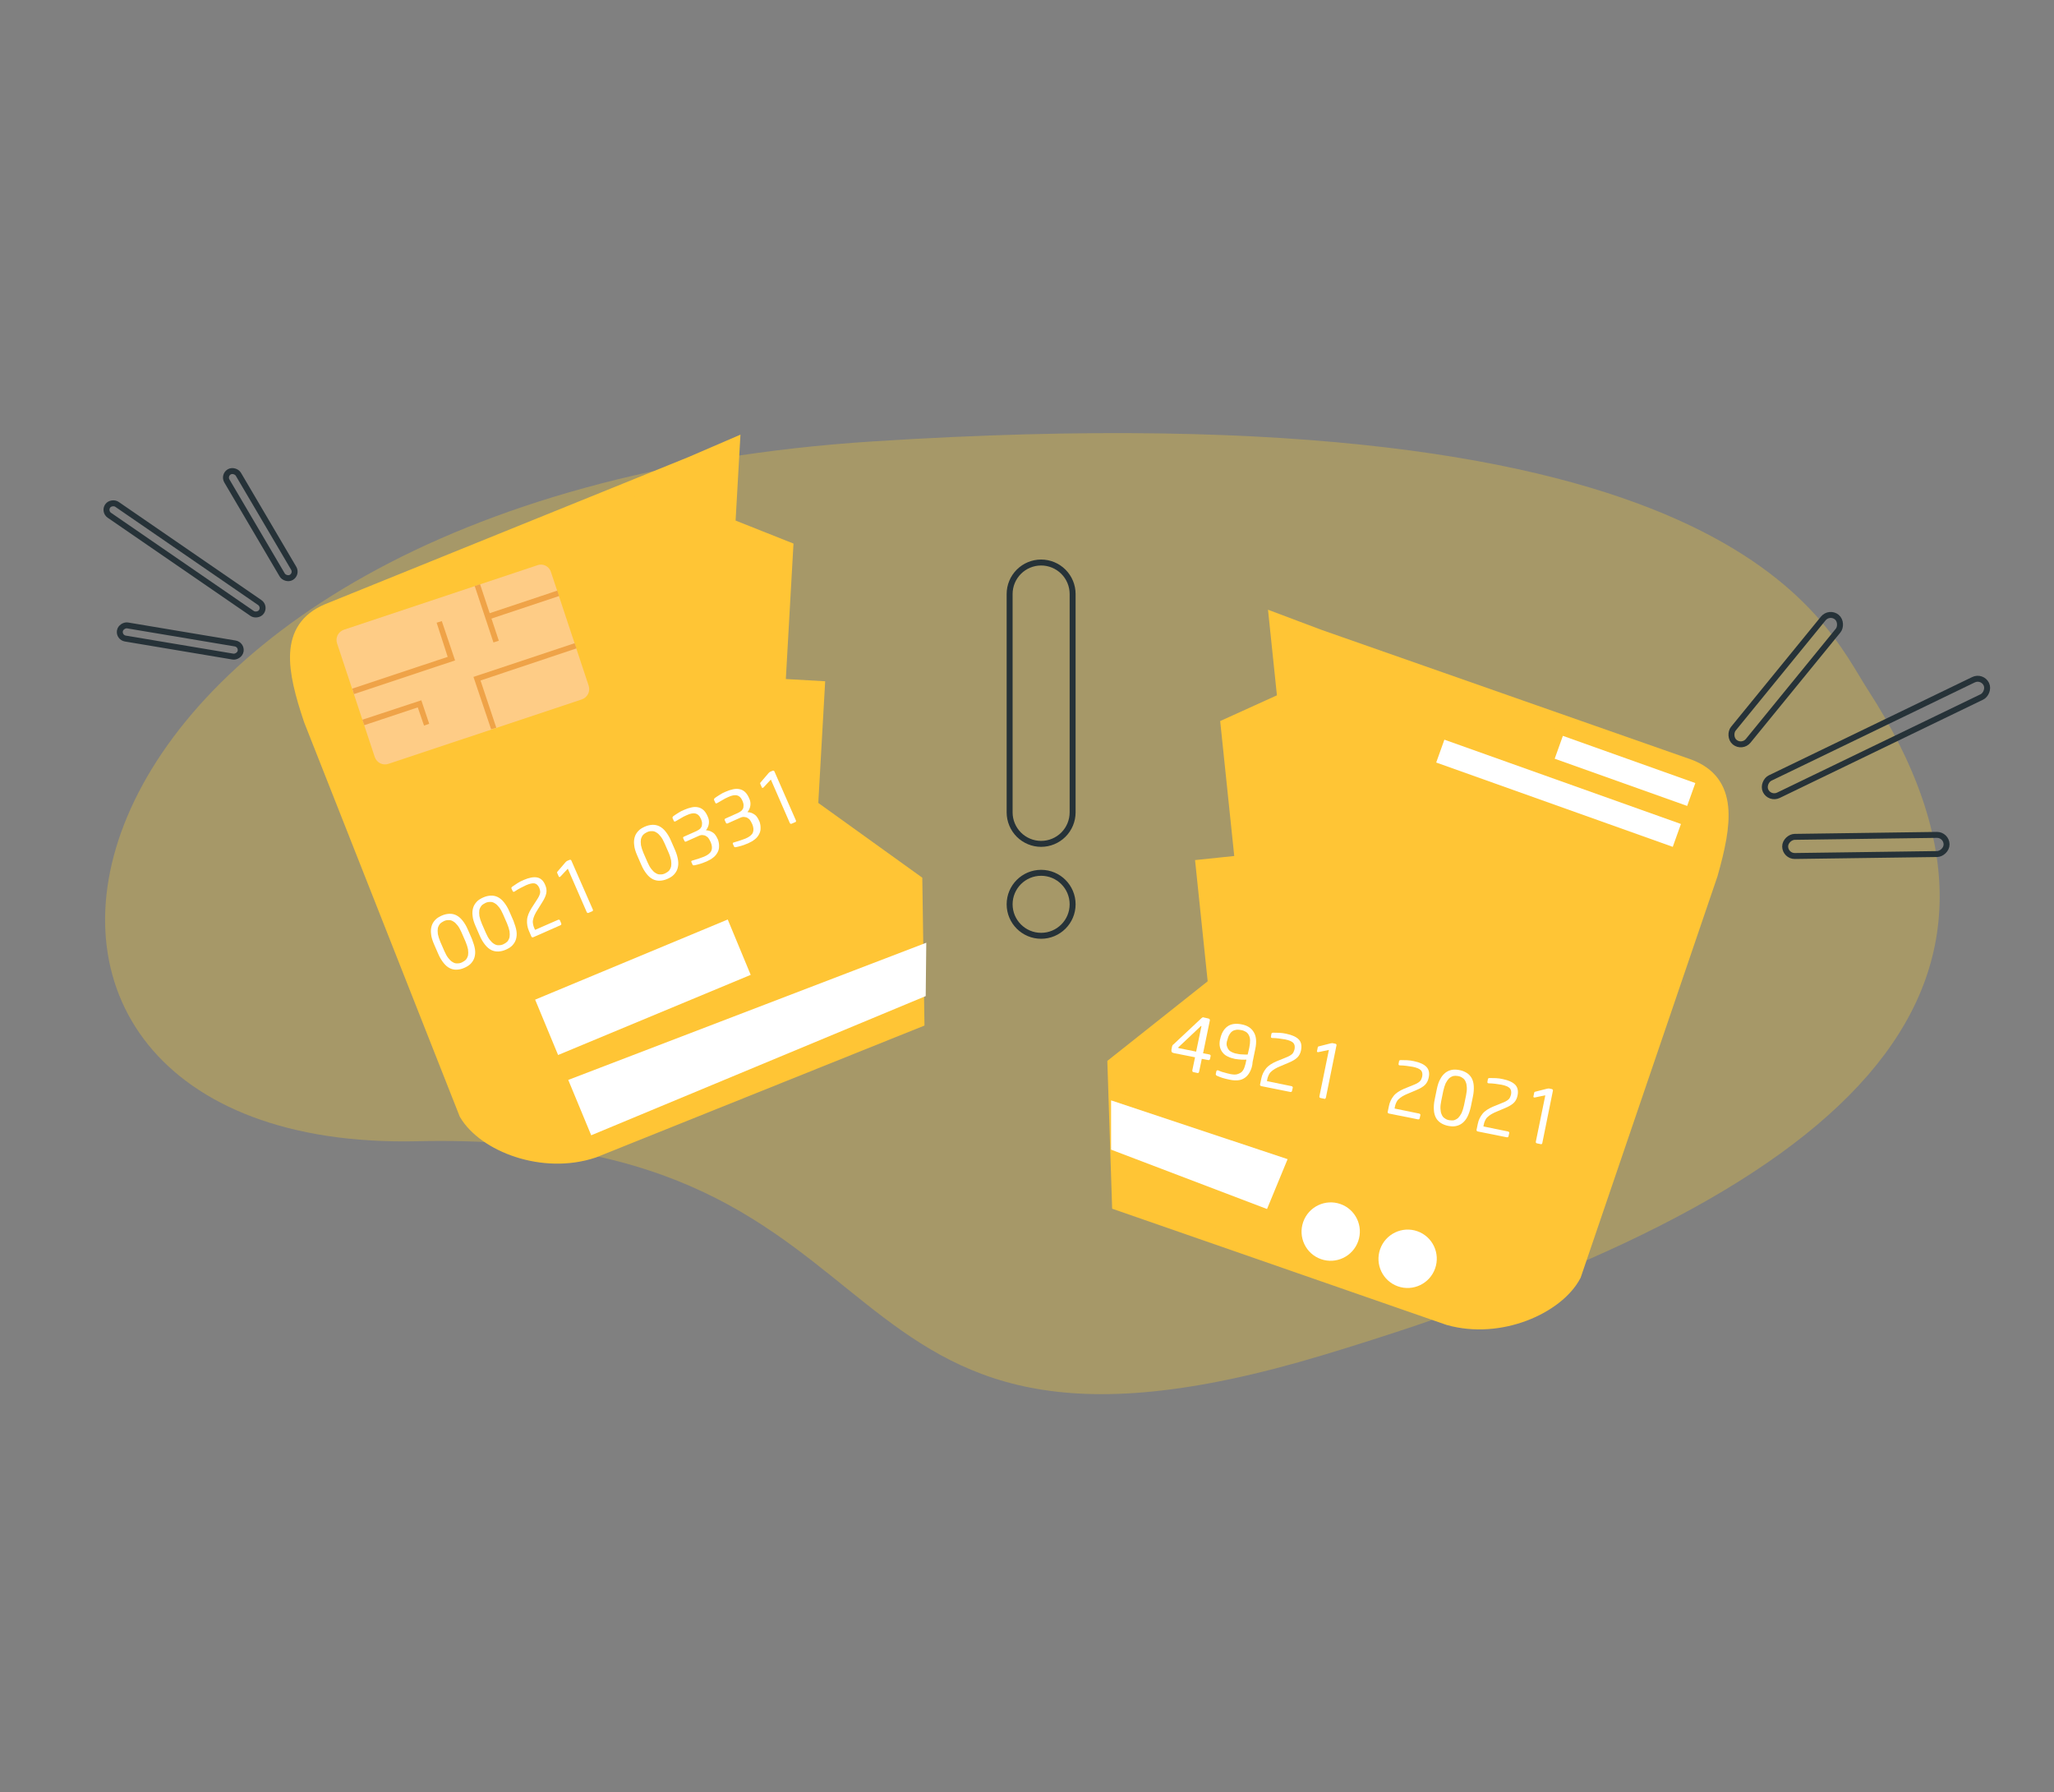 <svg width="345" height="301" viewBox="0 0 345 301" fill="none" xmlns="http://www.w3.org/2000/svg">
<rect x="0" y="0" width="345" height="301" fill="#808080" stroke="none"/>
<path opacity="0.3" d="M313.701 115.8C346.514 166.451 311.454 200.684 222.201 227.604C132.948 254.524 157.518 189.701 70.124 191.68C-17.271 193.659 2.027 83.39 146.703 74.13C291.379 64.87 306.383 104.503 313.701 115.8Z" fill="#FFCE31"/>
<path d="M180.163 151.883C180.163 154.805 177.795 157.174 174.873 157.174C171.951 157.174 169.582 154.805 169.582 151.883C169.582 148.961 171.951 146.593 174.873 146.593C177.795 146.593 180.163 148.961 180.163 151.883Z" stroke="#263238"/>
<path d="M180.163 136.442C180.163 137.845 179.606 139.191 178.614 140.183C177.622 141.175 176.276 141.733 174.873 141.733C173.47 141.733 172.124 141.175 171.132 140.183C170.14 139.191 169.582 137.845 169.582 136.442V99.769C169.582 98.366 170.14 97.02 171.132 96.028C172.124 95.036 173.47 94.478 174.873 94.478C176.276 94.478 177.622 95.036 178.614 96.028C179.606 97.02 180.163 98.366 180.163 99.769V136.442Z" stroke="#263238"/>
<path d="M283.646 128.858L221.481 107.055L214.555 104.449L215.927 117.616L206.396 121.937L208.797 144.978L202.214 145.664L204.272 165.413L187.369 178.821L188.125 202.033L243.363 221.231C251.933 223.665 261.465 219.345 264.244 214.064L287.178 146.791C289.609 138.219 290.57 131.464 283.646 128.858Z" fill="#FFC535" stroke="#FFC535" stroke-width="2.71"/>
<path d="M186.624 184.816L216.273 194.686L212.817 203.062L186.624 193.09L186.624 184.816Z" fill="white"/>
<path d="M221.874 211.478C224.422 212.377 227.222 211.034 228.126 208.479C229.03 205.924 227.697 203.124 225.148 202.226C222.6 201.327 219.8 202.67 218.896 205.225C217.992 207.78 219.325 210.58 221.874 211.478Z" fill="white"/>
<path d="M234.796 216.048C237.345 216.946 240.144 215.603 241.048 213.048C241.952 210.493 240.619 207.694 238.071 206.795C235.522 205.897 232.723 207.24 231.818 209.795C230.914 212.35 232.247 215.149 234.796 216.048Z" fill="white"/>
<path d="M284.757 131.521L262.508 123.591L261.134 127.431L283.384 135.361L284.757 131.521Z" fill="white"/>
<path d="M282.34 138.393L242.606 124.232L241.232 128.071L280.966 142.233L282.34 138.393Z" fill="white"/>
<path d="M202.945 178.045L201.859 177.84L201.401 180.035C201.374 180.097 201.348 180.16 201.304 180.178C201.246 180.227 201.202 180.245 201.14 180.218L200.435 180.065C200.373 180.039 200.311 180.012 200.293 179.968C200.276 179.924 200.271 179.848 200.267 179.773L200.725 177.578L197.175 176.875C196.976 176.827 196.852 176.774 196.816 176.685C196.75 176.583 196.758 176.477 196.763 176.295L196.855 175.819C196.89 175.65 196.957 175.495 197.103 175.41L201.799 171.012C201.856 170.963 201.9 170.945 201.958 170.896C202.016 170.847 202.091 170.842 202.215 170.895L202.951 171.061C203.15 171.109 203.248 171.224 203.212 171.393L202.075 176.903L203.161 177.108C203.223 177.134 203.285 177.161 203.303 177.205C203.352 177.262 203.369 177.307 203.343 177.369L203.237 177.876C203.184 178 203.113 178.08 202.945 178.045ZM201.791 172.406C201.805 172.375 201.787 172.331 201.756 172.317C201.725 172.304 201.68 172.322 201.654 172.384L197.976 175.855C197.932 175.873 197.919 175.904 197.905 175.936C197.892 175.967 197.91 176.011 197.972 176.037L200.91 176.627L201.791 172.406Z" fill="white"/>
<path d="M209.954 179.996C209.724 180.45 209.441 180.77 209.122 181.002C208.803 181.234 208.405 181.395 207.984 181.437C207.563 181.478 207.093 181.462 206.557 181.344C206.052 181.239 205.653 181.143 205.33 181.042C205.006 180.941 204.727 180.822 204.479 180.716C204.386 180.676 204.323 180.65 204.275 180.592C204.226 180.535 204.208 180.491 204.204 180.415L204.296 179.94C204.323 179.877 204.349 179.815 204.393 179.797C204.438 179.779 204.482 179.761 204.557 179.757L204.588 179.77L204.619 179.783C204.93 179.915 205.24 180.047 205.577 180.117C205.931 180.232 206.299 180.315 206.667 180.398C207.141 180.49 207.535 180.51 207.832 180.416C208.129 180.322 208.408 180.183 208.594 180.005C208.793 179.796 208.943 179.529 209.045 179.204C209.146 178.88 209.261 178.524 209.327 178.111L209.349 177.973C209.092 177.974 208.791 177.993 208.472 177.968C208.153 177.942 207.834 177.916 207.422 177.851C207.023 177.755 206.624 177.659 206.296 177.482C205.955 177.337 205.64 177.129 205.427 176.855C205.201 176.611 205.014 176.274 204.916 175.902C204.818 175.529 204.822 175.089 204.915 174.614L204.941 174.552C205.14 173.57 205.551 172.863 206.144 172.417C206.737 171.971 207.561 171.843 208.572 172.053C209.52 172.236 210.18 172.665 210.584 173.352C211.002 174.007 211.104 174.971 210.844 176.184L210.399 178.347C210.365 179.031 210.17 179.574 209.954 179.996ZM209.834 175.974C209.94 175.467 209.975 175.041 209.97 174.708C209.965 174.375 209.872 174.078 209.752 173.843C209.632 173.608 209.455 173.422 209.251 173.298C209.047 173.175 208.768 173.056 208.493 173.012C208.187 172.956 207.943 172.926 207.673 172.958C207.434 173.003 207.195 173.048 206.978 173.213C206.774 173.347 206.606 173.569 206.469 173.805C206.319 174.072 206.217 174.397 206.107 174.828L206.08 174.89C206.01 175.228 205.997 175.516 206.086 175.738C206.161 175.991 206.263 176.181 206.41 176.354C206.556 176.527 206.76 176.65 206.977 176.743C207.195 176.835 207.412 176.928 207.655 176.958C207.793 176.98 207.961 177.015 208.13 177.05C208.298 177.085 208.48 177.088 208.661 177.092C208.843 177.096 208.98 177.118 209.162 177.122C209.313 177.112 209.45 177.134 209.57 177.111L209.834 175.974Z" fill="white"/>
<path d="M218.528 176.41C218.435 176.885 218.219 177.308 217.904 177.615C217.59 177.922 217.094 178.226 216.43 178.495L215.088 179.063C214.69 179.224 214.366 179.381 214.119 179.533C213.871 179.684 213.654 179.849 213.468 180.028C213.282 180.206 213.158 180.41 213.079 180.597C212.986 180.815 212.893 181.033 212.849 181.308L212.805 181.584L216.953 182.431C217.015 182.458 217.077 182.484 217.095 182.528C217.143 182.586 217.161 182.63 217.135 182.692L217.016 183.23C216.989 183.292 216.963 183.355 216.918 183.373C216.861 183.422 216.799 183.395 216.723 183.4L211.827 182.417C211.765 182.391 211.703 182.365 211.685 182.32C211.636 182.263 211.632 182.187 211.645 182.156L211.856 181.143C211.984 180.499 212.254 179.952 212.648 179.458C213.041 178.963 213.639 178.593 214.405 178.257L215.822 177.684C216.132 177.559 216.354 177.469 216.544 177.366C216.734 177.264 216.894 177.148 217.009 177.05C217.124 176.952 217.221 176.809 217.274 176.685C217.327 176.56 217.394 176.405 217.442 176.205C217.521 175.76 217.454 175.401 217.228 175.158C216.971 174.901 216.537 174.716 215.863 174.576C215.557 174.519 215.176 174.467 214.795 174.415C214.414 174.363 214.02 174.343 213.656 174.335L213.625 174.322C213.488 174.3 213.453 174.211 213.475 174.074L213.554 173.629C213.58 173.567 213.607 173.505 213.651 173.487C213.695 173.469 213.771 173.464 213.815 173.446C214.147 173.441 214.511 173.448 214.905 173.469C215.299 173.49 215.68 173.542 216.048 173.625C217.058 173.835 217.759 174.17 218.162 174.599C218.566 175.029 218.677 175.628 218.528 176.41Z" fill="white"/>
<path d="M222.623 184.512C222.565 184.561 222.521 184.579 222.459 184.553L221.785 184.413C221.723 184.387 221.661 184.36 221.643 184.316C221.595 184.258 221.621 184.196 221.617 184.121L223.207 176.341L221.476 176.706C221.4 176.711 221.356 176.729 221.294 176.703C221.232 176.676 221.183 176.619 221.21 176.556L221.337 175.912C221.351 175.881 221.364 175.85 221.377 175.819C221.39 175.788 221.435 175.77 221.479 175.752L223.534 175.23C223.654 175.207 223.729 175.202 223.804 175.198L224.309 175.303C224.371 175.329 224.434 175.355 224.451 175.4C224.5 175.457 224.505 175.533 224.478 175.595L222.716 184.295C222.707 184.401 222.649 184.45 222.623 184.512Z" fill="white"/>
<path d="M239.966 181.012C239.873 181.488 239.657 181.91 239.343 182.218C239.028 182.525 238.533 182.829 237.868 183.097L236.526 183.666C236.128 183.827 235.805 183.983 235.557 184.135C235.309 184.287 235.092 184.452 234.906 184.63C234.72 184.808 234.596 185.013 234.517 185.2C234.424 185.418 234.331 185.635 234.287 185.911L234.243 186.186L238.391 187.034C238.453 187.06 238.515 187.087 238.533 187.131C238.582 187.188 238.599 187.233 238.573 187.295L238.454 187.833C238.427 187.895 238.401 187.957 238.357 187.975C238.299 188.024 238.237 187.998 238.162 188.002L233.265 187.02C233.203 186.993 233.141 186.967 233.123 186.923C233.074 186.865 233.07 186.79 233.083 186.759L233.295 185.746C233.422 185.101 233.692 184.554 234.086 184.06C234.48 183.566 235.077 183.195 235.843 182.86L237.26 182.287C237.57 182.161 237.792 182.072 237.982 181.969C238.173 181.866 238.332 181.75 238.447 181.652C238.562 181.554 238.659 181.412 238.712 181.287C238.765 181.163 238.832 181.007 238.88 180.807C238.96 180.363 238.893 180.003 238.666 179.76C238.409 179.503 237.975 179.318 237.301 179.179C236.996 179.122 236.614 179.07 236.233 179.018C235.852 178.966 235.458 178.945 235.095 178.937L235.064 178.924C234.926 178.902 234.891 178.814 234.913 178.676L234.992 178.232C235.019 178.17 235.045 178.107 235.089 178.089C235.134 178.071 235.209 178.067 235.253 178.049C235.585 178.043 235.949 178.051 236.343 178.072C236.737 178.093 237.119 178.145 237.486 178.228C238.497 178.438 239.197 178.773 239.601 179.202C240.004 179.631 240.147 180.243 239.966 181.012Z" fill="white"/>
<path d="M246.473 187.572C246.243 188.026 245.947 188.378 245.615 188.641C245.283 188.904 244.929 189.047 244.526 189.133C244.122 189.218 243.697 189.184 243.223 189.093C242.749 189.001 242.345 188.829 242 188.608C241.654 188.388 241.379 188.087 241.192 187.75C240.988 187.369 240.873 186.952 240.841 186.423C240.809 185.895 240.835 185.318 240.99 184.611L241.329 182.954C241.47 182.279 241.646 181.692 241.907 181.252C242.137 180.798 242.434 180.446 242.766 180.183C243.098 179.92 243.452 179.777 243.855 179.691C244.258 179.605 244.683 179.64 245.158 179.731C245.632 179.823 246.035 179.995 246.381 180.215C246.727 180.436 247.002 180.737 247.188 181.074C247.392 181.455 247.508 181.872 247.54 182.4C247.571 182.929 247.545 183.506 247.391 184.212L247.052 185.87C246.897 186.576 246.703 187.119 246.473 187.572ZM246.243 183.981C246.349 183.474 246.397 183.017 246.375 182.64C246.352 182.262 246.303 181.947 246.165 181.668C246.059 181.402 245.895 181.185 245.66 181.048C245.438 180.88 245.19 180.774 244.915 180.731C244.609 180.674 244.352 180.675 244.113 180.72C243.861 180.797 243.626 180.917 243.396 181.114C243.197 181.323 243.015 181.577 242.825 181.937C242.679 182.279 242.525 182.728 242.419 183.235L242.08 184.892C241.974 185.398 241.926 185.856 241.948 186.233C241.971 186.611 242.02 186.926 242.158 187.205C242.264 187.471 242.428 187.688 242.663 187.825C242.885 187.993 243.133 188.098 243.408 188.142C243.683 188.185 243.971 188.198 244.21 188.153C244.462 188.076 244.697 187.956 244.927 187.759C245.126 187.55 245.308 187.296 245.498 186.936C245.644 186.594 245.798 186.145 245.904 185.638L246.243 183.981Z" fill="white"/>
<path d="M254.889 184.023C254.796 184.498 254.58 184.921 254.266 185.228C253.951 185.536 253.455 185.839 252.791 186.108L251.449 186.676C251.051 186.838 250.728 186.994 250.48 187.146C250.232 187.298 250.015 187.463 249.829 187.641C249.643 187.819 249.519 188.024 249.44 188.21C249.347 188.428 249.254 188.646 249.21 188.922L249.166 189.197L253.314 190.044C253.376 190.071 253.438 190.097 253.456 190.142C253.505 190.199 253.522 190.244 253.496 190.306L253.377 190.843C253.35 190.906 253.324 190.968 253.28 190.986C253.222 191.035 253.16 191.008 253.085 191.013L248.188 190.031C248.126 190.004 248.064 189.978 248.046 189.933C247.997 189.876 247.993 189.8 248.006 189.769L248.218 188.756C248.345 188.112 248.615 187.565 249.009 187.071C249.403 186.577 250 186.206 250.766 185.871L252.183 185.297C252.493 185.172 252.715 185.083 252.905 184.98C253.096 184.877 253.255 184.761 253.37 184.663C253.485 184.565 253.582 184.422 253.635 184.298C253.688 184.173 253.755 184.018 253.803 183.818C253.883 183.374 253.816 183.014 253.589 182.771C253.332 182.514 252.898 182.329 252.224 182.189C251.919 182.133 251.537 182.081 251.156 182.029C250.775 181.977 250.381 181.956 250.018 181.948L249.987 181.935C249.849 181.913 249.814 181.825 249.836 181.687L249.915 181.243C249.942 181.18 249.968 181.118 250.012 181.1C250.057 181.082 250.132 181.078 250.176 181.06C250.508 181.054 250.872 181.062 251.266 181.083C251.66 181.103 252.041 181.155 252.409 181.239C253.42 181.448 254.12 181.783 254.524 182.213C254.927 182.642 255.056 183.285 254.889 184.023Z" fill="white"/>
<path d="M258.975 192.129C258.918 192.178 258.873 192.196 258.811 192.17L258.138 192.03C258.076 192.003 258.014 191.977 257.996 191.933C257.947 191.875 257.974 191.813 257.969 191.737L259.56 183.958L257.828 184.323C257.753 184.328 257.708 184.346 257.646 184.319C257.584 184.293 257.536 184.235 257.562 184.173L257.69 183.529C257.703 183.498 257.716 183.467 257.73 183.435C257.743 183.404 257.787 183.386 257.831 183.368L259.887 182.846C260.006 182.824 260.081 182.819 260.157 182.814L260.662 182.919C260.724 182.946 260.786 182.972 260.804 183.017C260.853 183.074 260.857 183.15 260.831 183.212L259.068 191.911C259.046 192.049 259.033 192.08 258.975 192.129Z" fill="white"/>
<rect x="307.265" y="102.627" width="3.217" height="27.116" rx="1.609" transform="rotate(39.207 307.265 102.627)" stroke="#263238"/>
<rect x="326.936" y="140.201" width="3.217" height="27.116" rx="1.609" transform="rotate(89.207 326.936 140.201)" stroke="#263238"/>
<rect x="332.933" y="113.461" width="3.217" height="41.174" rx="1.609" transform="rotate(64.207 332.933 113.461)" stroke="#263238"/>
<path d="M55.035 102.764L116.098 78.044L122.894 75.114L122.146 88.331L131.871 92.195L130.563 115.324L137.171 115.698L136.049 135.523L153.568 148.116L153.911 171.338L99.643 193.128C91.198 195.965 81.472 192.1 78.447 186.957L52.355 120.844C49.521 112.397 48.242 105.695 55.035 102.764Z" fill="#FFC535" stroke="#FFC535" stroke-width="2.71"/>
<path d="M92.551 96.105L98.869 115.153C99.198 116.125 98.683 117.145 97.715 117.474L65.257 128.289C64.288 128.618 63.27 128.101 62.941 127.129L56.623 108.081C56.294 107.109 56.809 106.089 57.778 105.76L90.236 94.945C91.198 94.564 92.274 95.127 92.551 96.105Z" fill="#FECC86"/>
<path d="M76.435 110.922L59.44 116.581L59.17 115.655L75.196 110.325L73.34 104.585L74.21 104.321L76.435 110.922Z" fill="#EFA348"/>
<path d="M83.362 122.228L82.492 122.492L79.525 113.69L96.52 108.031L96.837 108.898L80.712 114.293L83.362 122.228Z" fill="#EFA348"/>
<path d="M80.635 98.126L79.735 98.426L82.883 107.907L83.783 107.607L80.635 98.126Z" fill="#EFA348"/>
<path d="M93.609 99.198L81.76 103.149L82.06 104.052L93.909 100.101L93.609 99.198Z" fill="#EFA348"/>
<path d="M72.09 121.559L71.226 121.876L70.168 118.808L61.186 121.803L60.864 120.883L70.768 117.618L72.09 121.559Z" fill="#EFA348"/>
<path d="M122.235 154.436L89.885 167.897L93.741 177.196L126.091 163.735L122.235 154.436Z" fill="white"/>
<path d="M155.582 158.34L95.447 181.379L99.302 190.678L155.486 167.299L155.582 158.34Z" fill="white"/>
<path d="M79.781 159.44C79.854 159.944 79.814 160.402 79.694 160.808C79.574 161.214 79.367 161.535 79.086 161.837C78.806 162.139 78.439 162.356 77.998 162.554C77.557 162.752 77.129 162.844 76.719 162.862C76.309 162.881 75.911 162.793 75.564 162.624C75.178 162.43 74.844 162.156 74.514 161.742C74.184 161.328 73.873 160.841 73.593 160.175L72.916 158.624C72.643 157.99 72.45 157.409 72.41 156.899C72.337 156.395 72.377 155.937 72.497 155.531C72.617 155.125 72.824 154.804 73.105 154.502C73.385 154.2 73.752 153.983 74.193 153.785C74.633 153.587 75.062 153.495 75.472 153.477C75.882 153.458 76.28 153.546 76.626 153.715C77.013 153.909 77.347 154.183 77.677 154.597C78.007 155.011 78.318 155.498 78.598 156.164L79.275 157.715C79.515 158.356 79.708 158.937 79.781 159.44ZM77.519 156.603C77.314 156.127 77.091 155.726 76.855 155.43C76.619 155.134 76.398 154.905 76.125 154.756C75.884 154.6 75.625 154.517 75.354 154.54C75.076 154.53 74.812 154.586 74.563 154.709C74.313 154.831 74.07 154.987 73.901 155.162C73.738 155.369 73.616 155.603 73.54 155.896C73.498 156.182 73.496 156.494 73.548 156.898C73.625 157.262 73.757 157.718 73.962 158.193L74.638 159.743C74.844 160.219 75.067 160.62 75.303 160.916C75.538 161.212 75.76 161.441 76.033 161.59C76.273 161.747 76.533 161.83 76.804 161.806C77.082 161.816 77.345 161.76 77.595 161.637C77.845 161.515 78.087 161.359 78.257 161.184C78.419 160.977 78.542 160.743 78.617 160.45C78.66 160.164 78.662 159.852 78.61 159.448C78.532 159.084 78.4 158.628 78.196 158.153L77.519 156.603Z" fill="white"/>
<path d="M86.752 156.389C86.825 156.892 86.785 157.35 86.665 157.756C86.545 158.163 86.338 158.484 86.057 158.786C85.777 159.088 85.41 159.305 84.969 159.502C84.529 159.7 84.1 159.792 83.69 159.81C83.28 159.829 82.882 159.741 82.536 159.573C82.149 159.379 81.815 159.104 81.485 158.69C81.155 158.276 80.844 157.789 80.564 157.123L79.888 155.572C79.614 154.939 79.421 154.357 79.381 153.847C79.308 153.344 79.348 152.885 79.468 152.479C79.588 152.073 79.796 151.752 80.076 151.45C80.356 151.148 80.724 150.931 81.164 150.733C81.605 150.535 82.033 150.443 82.443 150.425C82.853 150.407 83.251 150.495 83.598 150.663C83.984 150.857 84.319 151.131 84.648 151.545C84.978 151.959 85.289 152.446 85.57 153.113L86.246 154.663C86.486 155.304 86.679 155.885 86.752 156.389ZM84.491 153.551C84.286 153.076 84.062 152.674 83.826 152.378C83.591 152.083 83.369 151.853 83.096 151.704C82.856 151.548 82.597 151.465 82.326 151.488C82.048 151.478 81.784 151.535 81.534 151.657C81.284 151.78 81.042 151.935 80.872 152.11C80.71 152.318 80.587 152.551 80.512 152.844C80.469 153.13 80.467 153.442 80.519 153.846C80.597 154.21 80.729 154.666 80.933 155.141L81.61 156.692C81.815 157.167 82.038 157.569 82.274 157.864C82.51 158.16 82.731 158.389 83.004 158.539C83.245 158.695 83.504 158.778 83.775 158.754C84.053 158.764 84.317 158.708 84.566 158.585C84.816 158.463 85.059 158.307 85.228 158.133C85.391 157.925 85.513 157.691 85.589 157.398C85.631 157.112 85.633 156.801 85.581 156.397C85.504 156.033 85.372 155.577 85.167 155.101L84.491 153.551Z" fill="white"/>
<path d="M91.58 148.65C91.778 149.092 91.844 149.562 91.764 149.994C91.684 150.427 91.453 150.96 91.064 151.562L90.294 152.799C90.061 153.16 89.886 153.474 89.771 153.741C89.656 154.008 89.573 154.268 89.524 154.52C89.474 154.773 89.491 155.012 89.533 155.21C89.583 155.442 89.632 155.673 89.755 155.924L89.877 156.175L93.757 154.481C93.823 154.467 93.889 154.453 93.929 154.479C94.002 154.498 94.042 154.524 94.056 154.59L94.268 155.098C94.282 155.164 94.296 155.23 94.27 155.27C94.252 155.344 94.186 155.358 94.127 155.405L89.557 157.419C89.491 157.433 89.425 157.447 89.385 157.421C89.312 157.402 89.265 157.343 89.258 157.31L88.848 156.36C88.582 155.76 88.487 155.157 88.525 154.526C88.562 153.896 88.838 153.249 89.272 152.533L90.101 151.249C90.282 150.968 90.412 150.768 90.508 150.574C90.605 150.38 90.668 150.194 90.706 150.047C90.744 149.901 90.741 149.728 90.713 149.596C90.685 149.464 90.649 149.298 90.574 149.107C90.383 148.698 90.122 148.442 89.797 148.374C89.439 148.312 88.977 148.41 88.346 148.684C88.063 148.813 87.721 148.99 87.38 149.167C87.038 149.344 86.704 149.553 86.402 149.756L86.369 149.763C86.244 149.824 86.164 149.772 86.103 149.647L85.912 149.238C85.898 149.172 85.884 149.106 85.91 149.066C85.936 149.026 85.995 148.978 86.02 148.938C86.289 148.743 86.591 148.54 86.925 148.33C87.26 148.12 87.601 147.943 87.95 147.8C88.897 147.39 89.662 147.261 90.239 147.38C90.817 147.498 91.285 147.917 91.58 148.65Z" fill="white"/>
<path d="M99.592 152.921C99.573 152.994 99.548 153.034 99.482 153.049L98.85 153.322C98.784 153.336 98.718 153.35 98.678 153.324C98.605 153.305 98.591 153.239 98.544 153.18L95.368 145.902L94.162 147.197C94.103 147.244 94.077 147.285 94.011 147.299C93.945 147.313 93.872 147.294 93.858 147.228L93.592 146.627C93.585 146.594 93.578 146.561 93.571 146.528C93.564 146.495 93.59 146.455 93.615 146.415L94.996 144.805C95.081 144.718 95.14 144.671 95.198 144.623L95.672 144.418C95.738 144.404 95.804 144.39 95.844 144.416C95.917 144.435 95.964 144.494 95.978 144.561L99.543 152.69C99.597 152.782 99.611 152.848 99.592 152.921Z" fill="white"/>
<path d="M113.894 144.498C113.967 145.002 113.927 145.46 113.807 145.866C113.687 146.272 113.48 146.593 113.199 146.895C112.919 147.198 112.552 147.414 112.111 147.612C111.67 147.81 111.242 147.902 110.832 147.92C110.422 147.939 110.024 147.851 109.678 147.683C109.291 147.488 108.957 147.214 108.627 146.8C108.297 146.386 107.986 145.899 107.706 145.233L107.029 143.682C106.756 143.049 106.563 142.467 106.523 141.957C106.45 141.453 106.49 140.995 106.61 140.589C106.73 140.183 106.937 139.862 107.218 139.56C107.498 139.258 107.865 139.041 108.306 138.843C108.746 138.645 109.175 138.553 109.585 138.535C109.995 138.517 110.393 138.604 110.739 138.773C111.126 138.967 111.46 139.241 111.79 139.655C112.12 140.069 112.431 140.556 112.711 141.223L113.388 142.773C113.661 143.407 113.814 143.962 113.894 144.498ZM111.632 141.661C111.427 141.186 111.204 140.784 110.968 140.488C110.732 140.192 110.511 139.963 110.238 139.814C109.997 139.658 109.738 139.575 109.467 139.598C109.189 139.588 108.926 139.645 108.676 139.767C108.393 139.897 108.184 140.045 108.014 140.22C107.851 140.428 107.729 140.661 107.654 140.954C107.611 141.24 107.609 141.552 107.661 141.956C107.738 142.32 107.87 142.776 108.075 143.251L108.752 144.802C108.957 145.277 109.18 145.679 109.416 145.974C109.652 146.27 109.873 146.499 110.146 146.648C110.387 146.805 110.646 146.888 110.917 146.864C111.195 146.874 111.458 146.818 111.708 146.695C111.958 146.573 112.2 146.417 112.37 146.242C112.533 146.035 112.655 145.801 112.73 145.508C112.773 145.222 112.775 144.91 112.723 144.506C112.646 144.143 112.514 143.686 112.309 143.211L111.632 141.661Z" fill="white"/>
<path d="M120.776 142.162C120.787 142.54 120.686 142.873 120.512 143.187C120.338 143.501 120.123 143.789 119.796 144.032C119.501 144.268 119.134 144.485 118.693 144.683C118.312 144.834 117.963 144.977 117.607 145.088C117.252 145.199 116.922 145.269 116.625 145.332C116.559 145.346 116.486 145.327 116.453 145.335C116.38 145.316 116.34 145.29 116.326 145.223L116.135 144.814C116.074 144.689 116.119 144.576 116.25 144.548L116.283 144.541C116.639 144.43 116.995 144.319 117.351 144.209C117.706 144.098 118.022 143.962 118.279 143.872C118.91 143.599 119.322 143.269 119.482 142.888C119.643 142.508 119.61 142.031 119.39 141.49L119.268 141.239C119.2 141.081 119.098 140.929 118.997 140.778C118.896 140.627 118.735 140.523 118.575 140.418C118.415 140.314 118.236 140.283 118.024 140.26C117.812 140.236 117.581 140.285 117.331 140.407L115.254 141.336C115.096 141.404 115.016 141.352 114.955 141.227L114.764 140.818C114.695 140.659 114.747 140.579 114.905 140.511L116.983 139.583C117.265 139.453 117.475 139.304 117.619 139.17C117.755 139.002 117.859 138.842 117.89 138.662C117.92 138.483 117.918 138.31 117.916 138.138C117.88 137.972 117.845 137.807 117.777 137.649L117.708 137.49C117.503 137.015 117.202 136.734 116.837 136.639C116.471 136.544 115.97 136.616 115.312 136.93C114.964 137.073 114.655 137.243 114.413 137.399C114.137 137.562 113.828 137.731 113.461 137.948L113.428 137.955C113.303 138.016 113.19 137.971 113.162 137.839L112.971 137.43C112.957 137.364 112.95 137.331 112.968 137.258C112.987 137.184 113.046 137.137 113.072 137.097C113.308 136.908 113.616 136.739 113.918 136.536C114.219 136.333 114.561 136.156 114.942 136.006C115.383 135.808 115.772 135.69 116.167 135.605C116.563 135.521 116.907 135.517 117.232 135.586C117.557 135.654 117.864 135.797 118.118 136.019C118.372 136.241 118.615 136.57 118.813 137.012L118.881 137.17C119.065 137.546 119.117 137.95 119.063 138.342C119.009 138.735 118.848 139.115 118.575 139.45C118.82 139.467 119.032 139.491 119.258 139.581C119.444 139.645 119.645 139.775 119.805 139.879C119.972 140.016 120.099 140.127 120.208 140.312C120.309 140.463 120.41 140.614 120.486 140.806L120.608 141.056C120.712 141.38 120.804 141.81 120.776 142.162Z" fill="white"/>
<path d="M127.747 139.117C127.759 139.495 127.657 139.828 127.483 140.142C127.309 140.456 127.094 140.744 126.767 140.987C126.473 141.223 126.105 141.44 125.665 141.637C125.283 141.788 124.934 141.932 124.579 142.042C124.223 142.153 123.893 142.224 123.596 142.287C123.53 142.301 123.457 142.282 123.424 142.289C123.351 142.27 123.311 142.244 123.297 142.178L123.106 141.769C123.045 141.644 123.09 141.53 123.222 141.502L123.255 141.495C123.61 141.385 123.966 141.274 124.322 141.163C124.678 141.053 124.993 140.916 125.25 140.827C125.881 140.553 126.294 140.223 126.454 139.843C126.614 139.463 126.581 138.986 126.362 138.444L126.239 138.194C126.171 138.035 126.07 137.884 125.968 137.733C125.867 137.581 125.707 137.477 125.547 137.373C125.386 137.269 125.207 137.238 124.995 137.214C124.783 137.19 124.552 137.24 124.303 137.362L122.225 138.29C122.067 138.359 121.987 138.307 121.926 138.181L121.735 137.772C121.667 137.614 121.719 137.534 121.876 137.465L123.954 136.537C124.237 136.408 124.446 136.259 124.59 136.124C124.727 135.957 124.83 135.796 124.861 135.617C124.892 135.437 124.889 135.265 124.887 135.092C124.851 134.927 124.816 134.762 124.748 134.603L124.679 134.445C124.475 133.97 124.173 133.688 123.808 133.593C123.443 133.498 122.941 133.571 122.284 133.884C121.935 134.028 121.626 134.198 121.384 134.353C121.108 134.516 120.8 134.686 120.432 134.903L120.399 134.91C120.274 134.971 120.161 134.926 120.133 134.794L119.942 134.385C119.928 134.319 119.921 134.285 119.94 134.212C119.959 134.139 120.018 134.092 120.043 134.052C120.279 133.863 120.588 133.693 120.889 133.491C121.191 133.288 121.532 133.111 121.914 132.96C122.354 132.762 122.743 132.645 123.139 132.56C123.534 132.476 123.878 132.471 124.204 132.54C124.529 132.609 124.835 132.751 125.089 132.974C125.344 133.196 125.586 133.525 125.784 133.967L125.853 134.125C126.036 134.501 126.088 134.905 126.034 135.297C125.98 135.689 125.82 136.069 125.547 136.404C125.792 136.421 126.004 136.445 126.23 136.535C126.416 136.599 126.616 136.729 126.776 136.834C126.943 136.971 127.071 137.082 127.179 137.266C127.28 137.418 127.382 137.569 127.457 137.76L127.58 138.011C127.683 138.335 127.768 138.732 127.747 139.117Z" fill="white"/>
<path d="M133.7 137.95C133.681 138.024 133.655 138.064 133.589 138.078L132.958 138.351C132.892 138.365 132.826 138.379 132.786 138.353C132.713 138.334 132.699 138.268 132.652 138.209L129.476 130.931L128.27 132.227C128.211 132.274 128.185 132.314 128.119 132.328C128.053 132.342 127.98 132.323 127.966 132.257L127.699 131.656C127.692 131.623 127.685 131.59 127.678 131.557C127.671 131.524 127.697 131.484 127.723 131.444L129.103 129.834C129.188 129.747 129.247 129.7 129.306 129.653L129.779 129.448C129.845 129.434 129.911 129.42 129.951 129.446C130.024 129.465 130.071 129.524 130.086 129.59L133.65 137.719C133.712 137.844 133.719 137.877 133.7 137.95Z" fill="white"/>
<rect x="19.952" y="107.064" width="2.235" height="20.565" rx="1.117" transform="rotate(-80.485 19.952 107.064)" stroke="#263238"/>
<rect x="37.541" y="79.819" width="2.235" height="20.565" rx="1.117" transform="rotate(-30.485 37.541 79.819)" stroke="#263238"/>
<rect x="17.45" y="85.91" width="2.235" height="31.347" rx="1.117" transform="rotate(-55.485 17.45 85.91)" stroke="#263238"/>
</svg>
